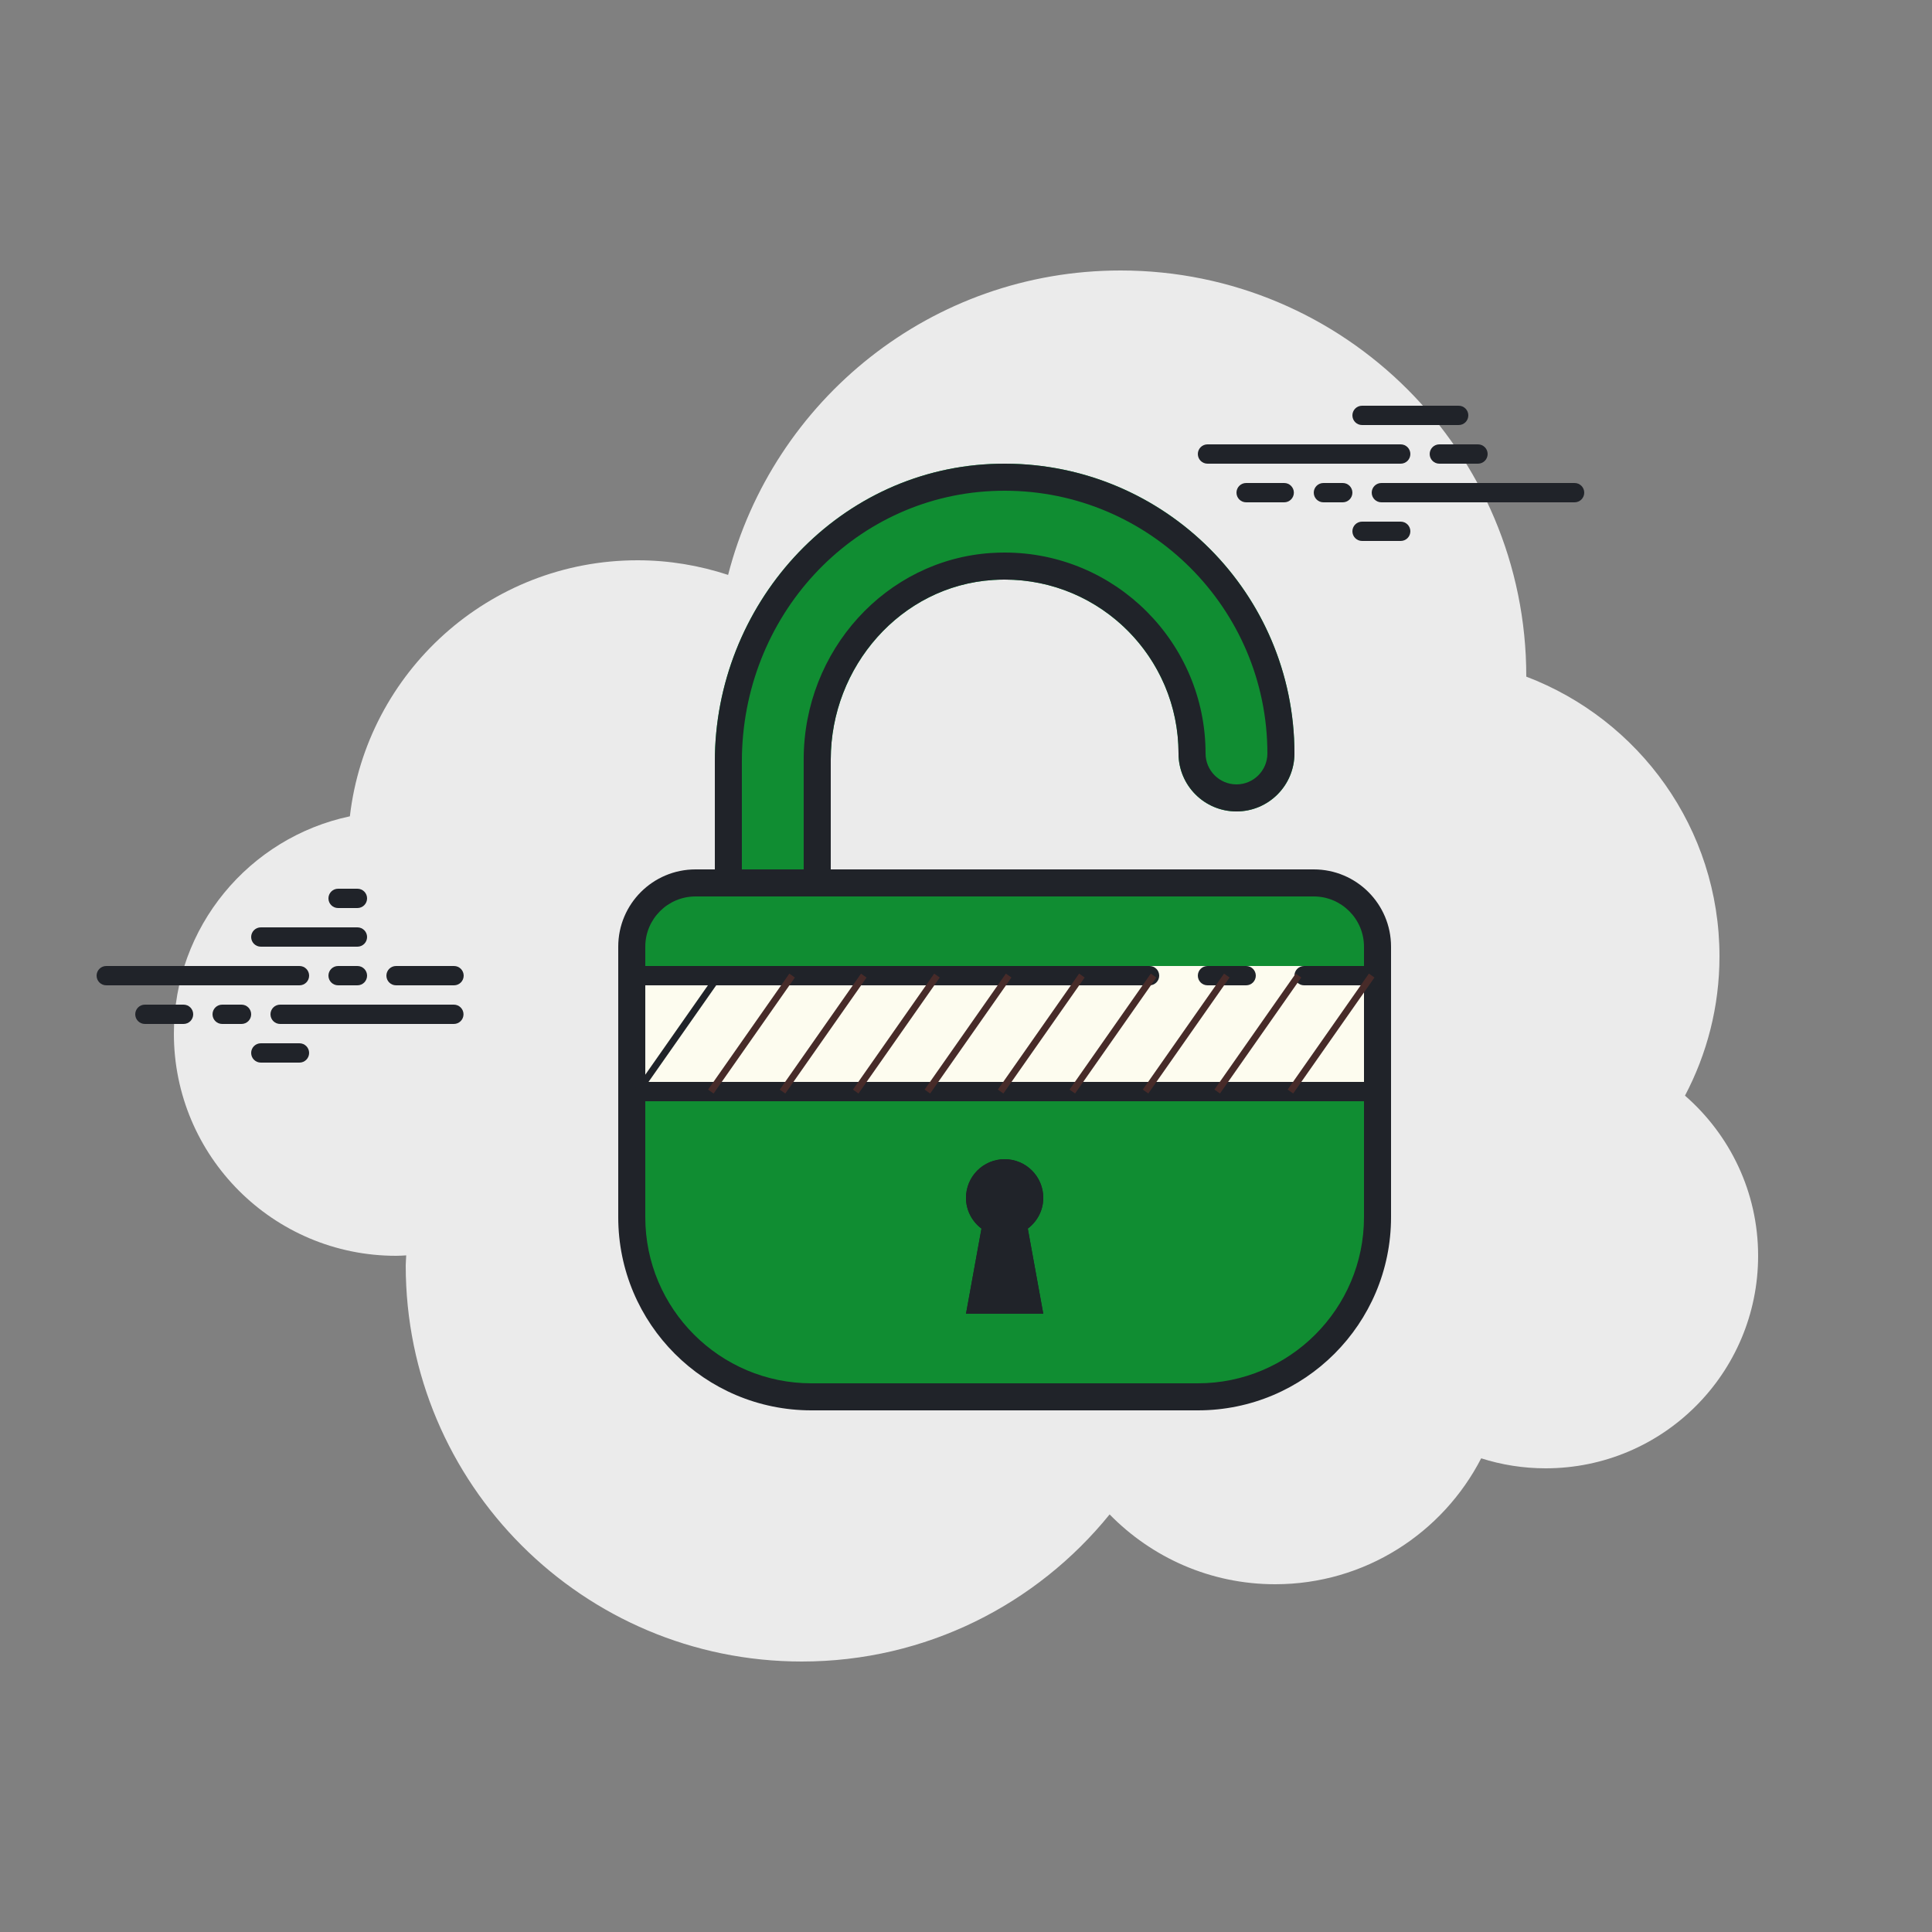 <svg width="158" height="158" viewBox="0 0 158 158" fill="none" xmlns="http://www.w3.org/2000/svg">
<rect x="0" y="0" width="158" height="158" fill="#808080" stroke="none"/>
<g id="icons8-lock 1">
<path id="Vector" d="M137.799 89.602C139.593 86.197 140.62 82.326 140.62 78.21C140.62 67.749 134.048 58.844 124.818 55.335C124.818 55.324 124.82 55.313 124.82 55.3C124.82 36.975 109.965 22.12 91.64 22.12C76.181 22.12 63.23 32.708 59.545 47.016C57.213 46.25 54.728 45.82 52.14 45.82C39.986 45.82 29.983 54.973 28.613 66.758C20.391 68.498 14.22 75.791 14.22 84.53C14.22 94.565 22.355 102.7 32.39 102.7C32.669 102.7 32.946 102.681 33.221 102.665C33.215 102.942 33.18 103.212 33.18 103.49C33.18 121.379 47.681 135.88 65.57 135.88C75.74 135.88 84.806 131.184 90.745 123.85C94.187 127.366 98.971 129.56 104.28 129.56C111.627 129.56 117.985 125.373 121.132 119.262C122.794 119.791 124.562 120.08 126.4 120.08C135.998 120.08 143.78 112.299 143.78 102.7C143.78 97.469 141.457 92.789 137.799 89.602Z" fill="#EBEBEB"/>
<path id="Vector_2" d="M24.49 80.58H8.69C8.254 80.58 7.9 80.226 7.9 79.79C7.9 79.354 8.254 79 8.69 79H24.49C24.927 79 25.28 79.354 25.28 79.79C25.28 80.226 24.928 80.58 24.49 80.58ZM29.23 80.58H27.65C27.214 80.58 26.86 80.226 26.86 79.79C26.86 79.354 27.214 79 27.65 79H29.23C29.666 79 30.02 79.354 30.02 79.79C30.02 80.226 29.668 80.58 29.23 80.58ZM37.116 83.74H22.91C22.474 83.74 22.12 83.386 22.12 82.95C22.12 82.514 22.474 82.16 22.91 82.16H37.116C37.552 82.16 37.906 82.514 37.906 82.95C37.906 83.386 37.552 83.74 37.116 83.74ZM19.75 83.74H18.17C17.734 83.74 17.38 83.386 17.38 82.95C17.38 82.514 17.734 82.16 18.17 82.16H19.75C20.186 82.16 20.54 82.514 20.54 82.95C20.54 83.386 20.188 83.74 19.75 83.74ZM15.01 83.74H11.85C11.414 83.74 11.06 83.386 11.06 82.95C11.06 82.514 11.414 82.16 11.85 82.16H15.01C15.447 82.16 15.8 82.514 15.8 82.95C15.8 83.386 15.448 83.74 15.01 83.74ZM24.49 86.9H21.33C20.894 86.9 20.54 86.546 20.54 86.11C20.54 85.674 20.894 85.32 21.33 85.32H24.49C24.927 85.32 25.28 85.674 25.28 86.11C25.28 86.546 24.927 86.9 24.49 86.9ZM29.23 72.68C28.951 72.68 27.93 72.68 27.65 72.68C27.214 72.68 26.86 73.034 26.86 73.47C26.86 73.906 27.214 74.26 27.65 74.26C27.93 74.26 28.951 74.26 29.23 74.26C29.666 74.26 30.02 73.906 30.02 73.47C30.02 73.034 29.666 72.68 29.23 72.68ZM29.23 75.84C28.951 75.84 21.61 75.84 21.33 75.84C20.894 75.84 20.54 76.194 20.54 76.63C20.54 77.066 20.894 77.42 21.33 77.42C21.61 77.42 28.951 77.42 29.23 77.42C29.666 77.42 30.02 77.066 30.02 76.63C30.02 76.194 29.666 75.84 29.23 75.84ZM37.13 79C36.851 79 32.67 79 32.39 79C31.954 79 31.6 79.354 31.6 79.79C31.6 80.226 31.954 80.58 32.39 80.58C32.67 80.58 36.851 80.58 37.13 80.58C37.566 80.58 37.92 80.226 37.92 79.79C37.92 79.354 37.566 79 37.13 79ZM114.55 37.92H98.75C98.314 37.92 97.96 37.566 97.96 37.13C97.96 36.694 98.314 36.34 98.75 36.34H114.55C114.986 36.34 115.34 36.694 115.34 37.13C115.34 37.566 114.986 37.92 114.55 37.92ZM120.87 37.92H117.71C117.274 37.92 116.92 37.566 116.92 37.13C116.92 36.694 117.274 36.34 117.71 36.34H120.87C121.306 36.34 121.66 36.694 121.66 37.13C121.66 37.566 121.306 37.92 120.87 37.92ZM128.77 41.08H112.97C112.534 41.08 112.18 40.726 112.18 40.29C112.18 39.854 112.534 39.5 112.97 39.5H128.77C129.206 39.5 129.56 39.854 129.56 40.29C129.56 40.726 129.208 41.08 128.77 41.08ZM109.81 41.08H108.23C107.794 41.08 107.44 40.726 107.44 40.29C107.44 39.854 107.794 39.5 108.23 39.5H109.81C110.246 39.5 110.6 39.854 110.6 40.29C110.6 40.726 110.246 41.08 109.81 41.08ZM105.023 41.08H101.91C101.474 41.08 101.12 40.726 101.12 40.29C101.12 39.854 101.474 39.5 101.91 39.5H105.023C105.459 39.5 105.813 39.854 105.813 40.29C105.813 40.726 105.459 41.08 105.023 41.08ZM119.29 34.76H111.39C110.954 34.76 110.6 34.406 110.6 33.97C110.6 33.534 110.954 33.18 111.39 33.18H119.29C119.726 33.18 120.08 33.534 120.08 33.97C120.08 34.406 119.728 34.76 119.29 34.76ZM114.55 44.24H111.39C110.954 44.24 110.6 43.886 110.6 43.45C110.6 43.014 110.954 42.66 111.39 42.66H114.55C114.986 42.66 115.34 43.014 115.34 43.45C115.34 43.886 114.986 44.24 114.55 44.24Z" fill="#202329"/>
<path id="Vector_3" d="M81.038 38.446L81.038 38.446C94.362 37.819 105.36 48.435 105.36 61.62C105.36 63.962 103.462 65.86 101.12 65.86C98.778 65.86 96.88 63.962 96.88 61.62C96.88 53.166 89.754 46.377 81.181 46.931L81.181 46.931C73.337 47.44 67.44 54.291 67.44 62.107V73.76H58.96V62.29C58.96 49.777 68.576 39.033 81.038 38.446Z" fill="#108D32" stroke="#00BD40"/>
<path id="Vector_4" d="M82.16 37.92C81.779 37.92 81.398 37.929 81.014 37.947C68.267 38.547 58.46 49.528 58.46 62.29V74.26H67.94V62.107C67.94 54.532 73.655 47.92 81.213 47.43C81.531 47.409 81.847 47.4 82.16 47.4C90.014 47.4 96.38 53.766 96.38 61.62C96.38 64.238 98.502 66.36 101.12 66.36C103.738 66.36 105.86 64.238 105.86 61.62C105.86 48.531 95.249 37.92 82.16 37.92ZM101.12 64.148C99.726 64.148 98.592 63.014 98.592 61.62C98.592 52.559 91.221 45.188 82.16 45.188C81.8 45.188 81.436 45.199 81.07 45.223C72.467 45.78 65.726 53.195 65.726 62.107V72.048H60.67V62.29C60.67 50.419 69.651 40.698 81.117 40.157C81.468 40.14 81.814 40.132 82.16 40.132C94.008 40.132 103.648 49.772 103.648 61.62C103.648 63.014 102.514 64.148 101.12 64.148Z" fill="#202329"/>
<path id="Vector_5" d="M57.512 72.39H106.808C109.94 72.39 112.47 74.9 112.47 77.984V99.314C112.47 107.447 105.802 114.05 97.565 114.05H66.755C58.517 114.05 51.85 107.447 51.85 99.314V77.984C51.85 74.9 54.379 72.39 57.512 72.39Z" fill="#108D32" stroke="#00BD40"/>
<path id="Vector_6" d="M52.14 79H112.18V89.27H52.14V79Z" fill="#FDFCEF"/>
<path id="Vector_7" d="M85.32 97.96C85.32 96.214 83.906 94.8 82.16 94.8C80.414 94.8 79 96.214 79 97.96C79 98.992 79.502 99.898 80.266 100.475L79 107.44H85.32L84.054 100.475C84.818 99.898 85.32 98.992 85.32 97.96Z" fill="#202329"/>
<path id="Vector_8" d="M107.44 71.1H56.88C53.389 71.1 50.56 73.929 50.56 77.42V99.54C50.56 108.266 57.633 115.34 66.36 115.34H97.96C106.686 115.34 113.76 108.266 113.76 99.54V77.42C113.76 73.929 110.93 71.1 107.44 71.1ZM111.548 99.54C111.548 107.032 105.452 113.128 97.96 113.128H66.36C58.867 113.128 52.772 107.032 52.772 99.54V77.42C52.772 75.154 54.614 73.312 56.88 73.312H107.44C109.705 73.312 111.548 75.154 111.548 77.42V99.54Z" fill="#202329"/>
<path id="Vector_9" d="M112.18 79H106.65C106.214 79 105.86 79.354 105.86 79.79C105.86 80.226 106.214 80.58 106.65 80.58H112.18C112.616 80.58 112.97 80.226 112.97 79.79C112.97 79.354 112.616 79 112.18 79ZM101.91 80.58H98.75C98.314 80.58 97.96 80.226 97.96 79.79C97.96 79.354 98.314 79 98.75 79H101.91C102.346 79 102.7 79.354 102.7 79.79C102.7 80.226 102.346 80.58 101.91 80.58ZM94.01 80.58H52.14C51.703 80.58 51.35 80.226 51.35 79.79C51.35 79.354 51.703 79 52.14 79H94.01C94.446 79 94.8 79.354 94.8 79.79C94.8 80.226 94.446 80.58 94.01 80.58ZM112.18 90.06H52.14C51.703 90.06 51.35 89.706 51.35 89.27C51.35 88.834 51.703 88.48 52.14 88.48H112.18C112.616 88.48 112.97 88.834 112.97 89.27C112.97 89.706 112.616 90.06 112.18 90.06ZM82.16 95.353C83.597 95.353 84.767 96.522 84.767 97.96C84.767 98.777 84.386 99.532 83.721 100.035C83.553 100.161 83.473 100.37 83.509 100.575L84.656 106.887H79.662L80.809 100.575C80.847 100.37 80.764 100.161 80.597 100.035C79.933 99.532 79.553 98.777 79.553 97.96C79.553 96.522 80.722 95.353 82.16 95.353ZM82.16 94.8C80.414 94.8 79 96.214 79 97.96C79 98.992 79.502 99.899 80.265 100.475L79 107.44H85.32L84.054 100.475C84.817 99.899 85.32 98.992 85.32 97.96C85.32 96.214 83.906 94.8 82.16 94.8Z" fill="#202329"/>
<path id="Vector_10" d="M51.918 89.109L58.563 79.624L59.018 79.942L52.372 89.428L51.918 89.109Z" fill="#202329"/>
<path id="Vector_11" d="M57.906 89.109L64.552 79.624L65.006 79.942L58.36 89.428L57.906 89.109Z" fill="#472B29"/>
<path id="Vector_12" d="M63.768 89.11L70.413 79.625L70.867 79.944L64.222 89.429L63.768 89.11Z" fill="#472B29"/>
<path id="Vector_13" d="M69.754 89.108L76.399 79.623L76.854 79.942L70.208 89.427L69.754 89.108Z" fill="#472B29"/>
<path id="Vector_14" d="M75.615 89.108L82.261 79.623L82.715 79.942L76.069 89.427L75.615 89.108Z" fill="#472B29"/>
<path id="Vector_15" d="M81.605 89.107L88.25 79.622L88.704 79.941L82.059 89.426L81.605 89.107Z" fill="#472B29"/>
<path id="Vector_16" d="M87.467 89.107L94.112 79.622L94.567 79.941L87.921 89.426L87.467 89.107Z" fill="#472B29"/>
<path id="Vector_17" d="M93.455 89.107L100.101 79.622L100.555 79.941L93.909 89.426L93.455 89.107Z" fill="#472B29"/>
<path id="Vector_18" d="M99.316 89.107L105.962 79.622L106.416 79.941L99.771 89.426L99.316 89.107Z" fill="#472B29"/>
<path id="Vector_19" d="M105.305 89.107L111.95 79.622L112.404 79.941L105.759 89.426L105.305 89.107Z" fill="#472B29"/>
</g>
</svg>
